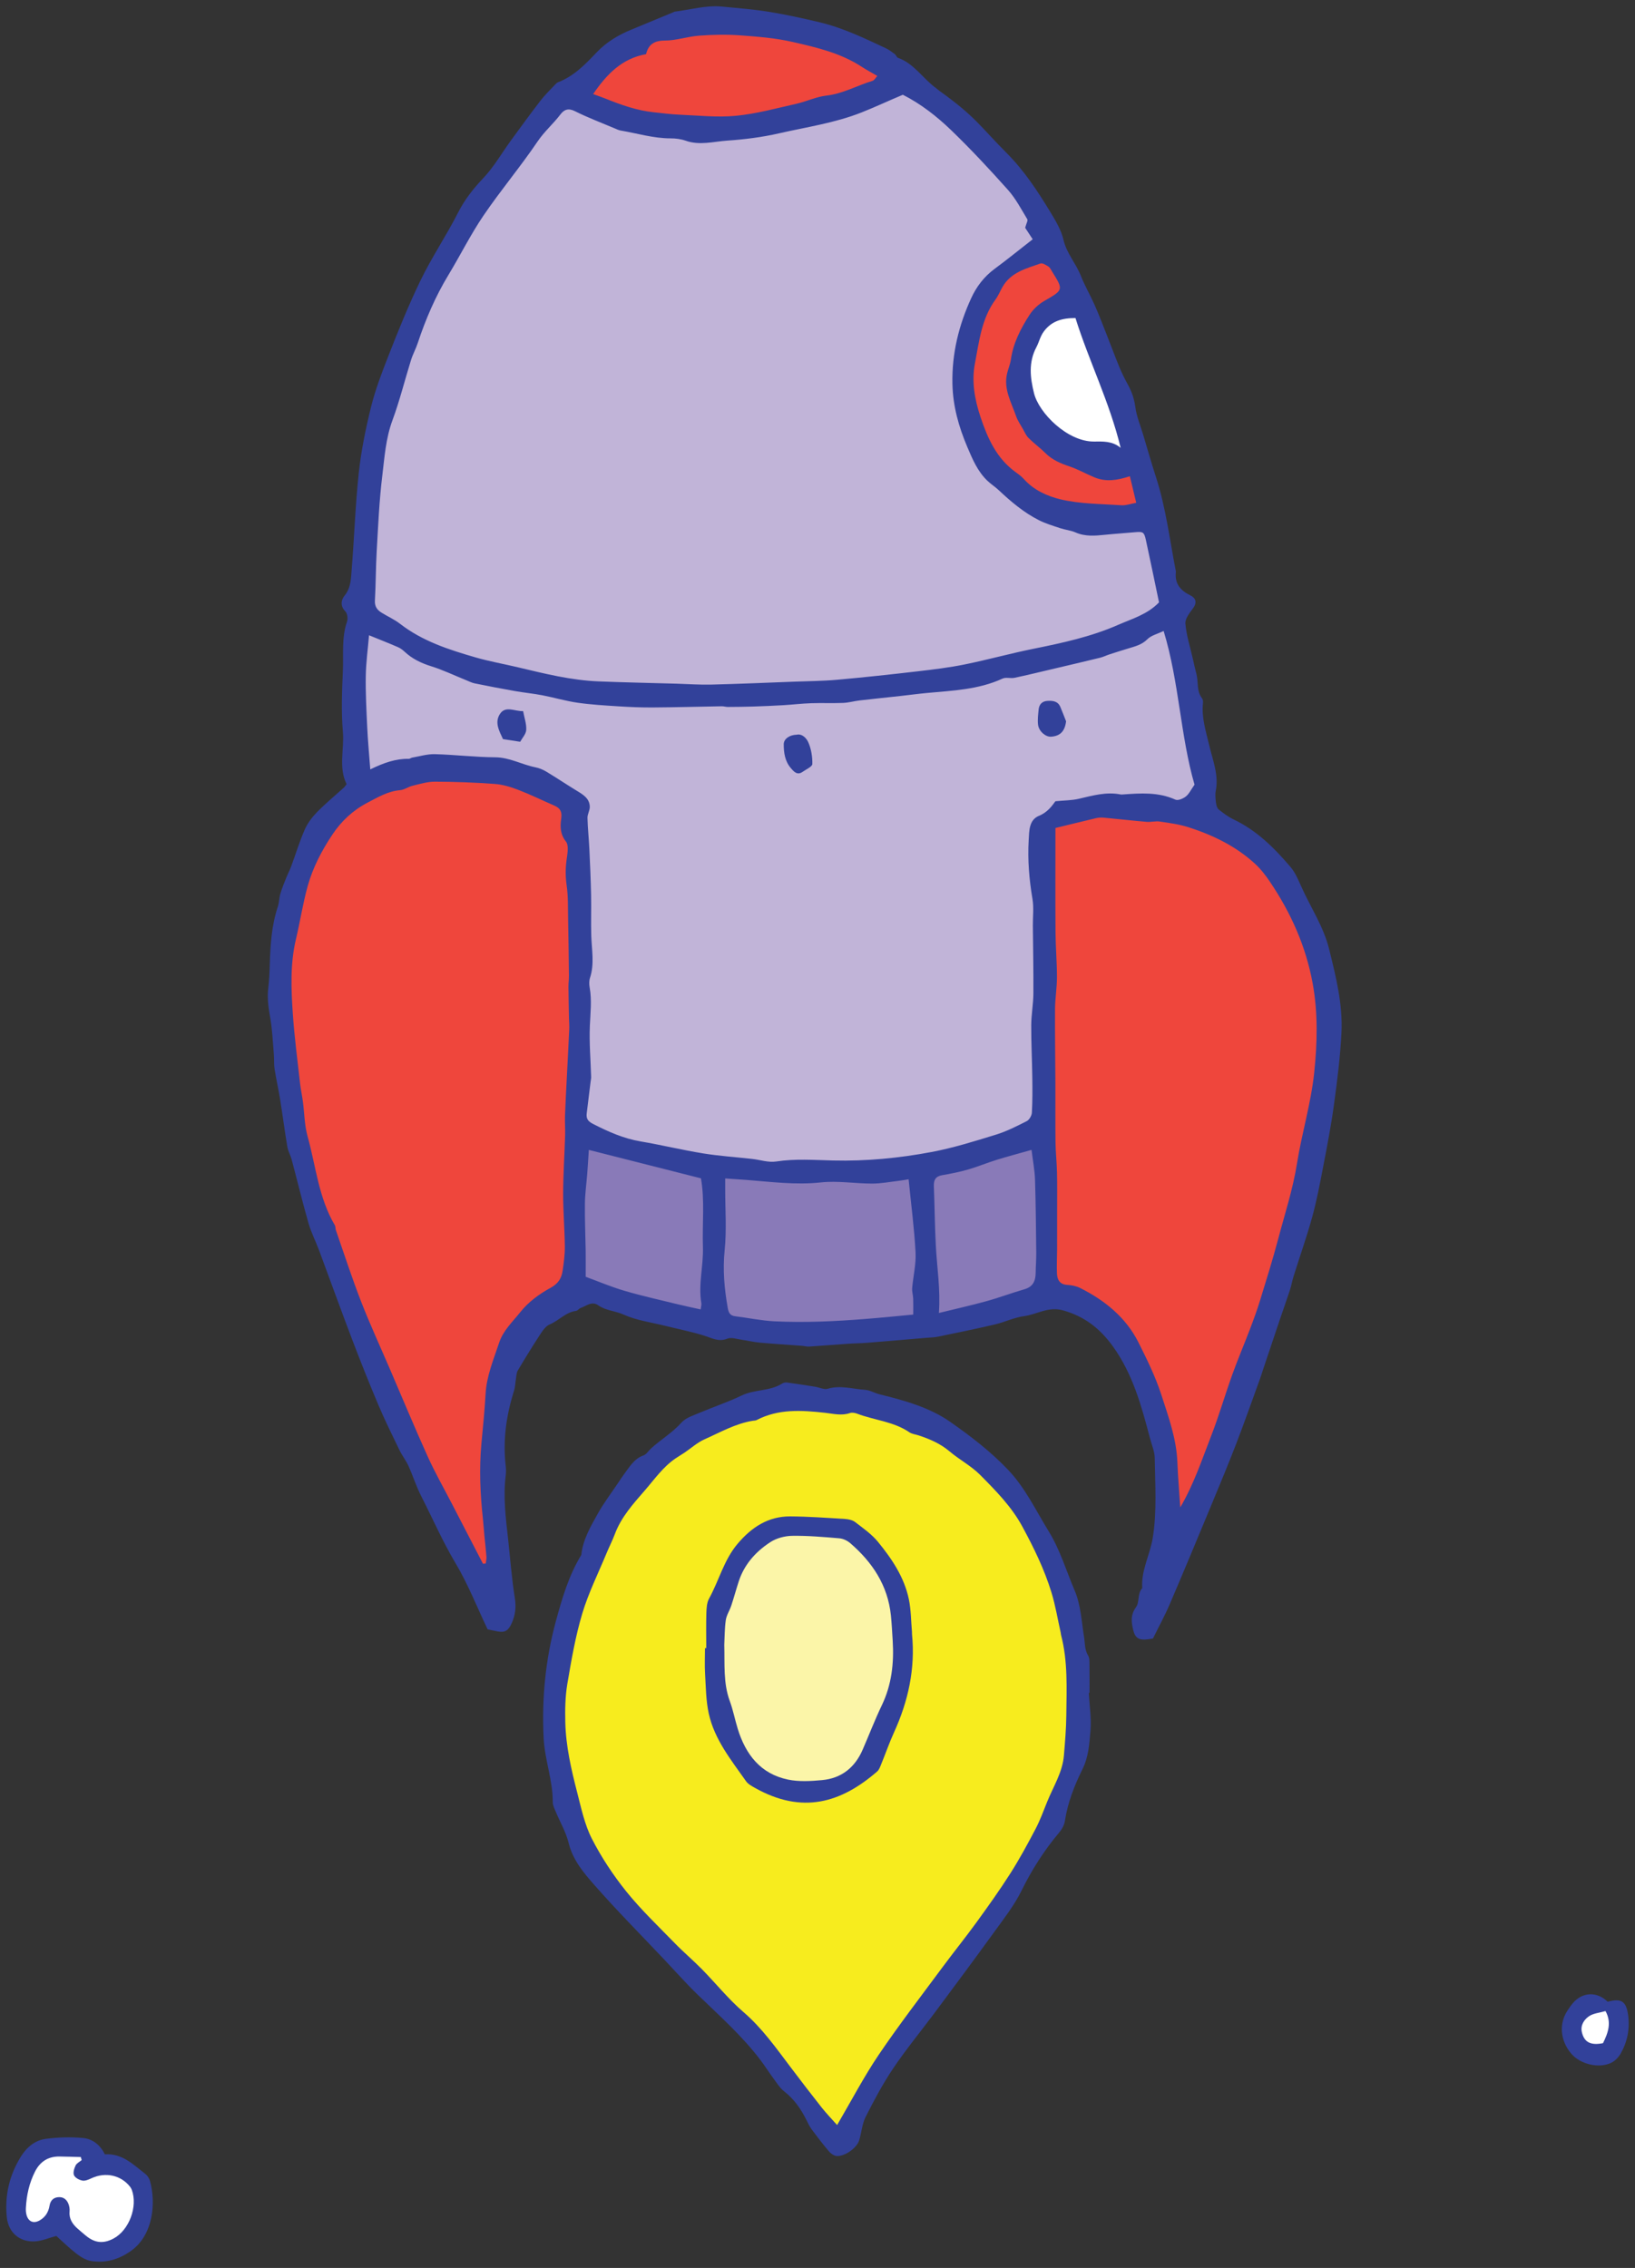 <svg xmlns="http://www.w3.org/2000/svg" xmlns:xlink="http://www.w3.org/1999/xlink" version="1.1" width="130.163" height="180.507" viewBox="-0.001 -0.152 130.163 180.507">
  <rect x="-0.001" y="-0.152" width="130.163" height="180.507" fill="#333333" stroke="none"/>
  <!-- Exported by Scratch - http://scratch.mit.edu/ -->
  <g id="ID0.535463138949126">
    <g id="Page-1">
      <g id="rocketship-d-[space,spaceship,wren-mcdonald]">
        <g id="Group-3">
          <path id="Shape" fill="#C1B4D8" stroke="none" stroke-width="1" d="M 95.703 64.65 L 95.703 62.1 L 90.161 34.65 L 86.833 25.8 L 82.62 16.35 L 74.735 8.1 L 69.194 4.05 L 58.56 1.5 L 50.472 3.45 L 45.53 7.2 L 40.747 12.9 L 37.293 17.1 L 34.297 22.5 L 31.452 29.7 L 29.505 38.1 L 28.157 56.305 L 29.804 68.85 L 36.843 90.75 L 46.429 102.6 L 58.41 105.3 L 64.39 106.2 L 68.894 105.6 L 80.426 103.575 L 86.833 99.075 L 94.729 79.65 L 95.703 64.65 "/>
          <path id="Shape" fill="#897AB8" stroke="none" stroke-width="1" d="M 82.62 89.9 L 75.984 92.2 L 68.894 93 L 54.516 92.1 L 46.129 89.9 L 45.73 102.5 C 45.73 102.5 53.019 104.6 53.319 104.7 C 53.618 104.8 66.099 105.8 66.099 105.8 L 75.484 105 L 83.272 102.8 L 82.62 89.9 Z "/>
          <path id="Shape" fill="#EF463C" stroke="none" stroke-width="1" d="M 45.68 7.5 L 51.221 9.525 L 61.93 9.525 L 71.215 6.45 L 67.621 3.525 L 56.313 1.8 L 50.023 3.525 L 46.953 5.663 L 45.68 7.5 "/>
          <path id="Shape" fill="#EF463C" stroke="none" stroke-width="1" d="M 83.946 19.65 L 79.977 21.525 L 77.955 24.225 L 76.607 29.25 L 77.805 34.575 L 80.726 38.4 L 86.492 41.175 L 91.884 41.175 L 89.937 34.35 L 86.642 25.5 L 83.946 19.65 "/>
          <path id="Shape" fill="#EF463C" stroke="none" stroke-width="1" d="M 82.62 66.45 L 83.422 102.525 L 88.664 105.15 L 91.359 110.325 L 92.857 115.875 L 92.857 122.925 L 100.196 107.25 L 103.94 94.425 L 105.812 81.075 L 103.266 71.475 L 98.024 66 L 91.884 64.125 L 85.444 64.125 L 82.62 66.45 "/>
          <path id="Shape" fill="#EF463C" stroke="none" stroke-width="1" d="M 45.53 102.375 L 46.129 75.6 L 45.829 63.975 L 36.993 60.975 L 29.28 62.7 L 25.91 65.345 L 23.139 73.05 L 22.241 78.225 L 23.589 88.8 L 28.157 103.8 L 33.399 116.4 L 39.914 127.875 L 39.598 121.2 L 39.598 113.475 L 39.598 109.881 L 41.896 105.525 L 45.53 102.375 "/>
          <path id="Shape" fill="#FFFFFF" stroke="none" stroke-width="1" d="M 85.743 23.925 L 82.62 25.2 L 81.25 27.75 L 81.25 31.2 L 83.745 34.95 L 87.166 36.375 L 90.514 36.375 L 85.743 23.925 "/>
          <path id="Shape" fill="#FFFFFF" stroke="none" stroke-width="1" d="M 11.233 173.775 L 9.735 172.575 L 7.563 172.2 L 7.189 171.448 L 3.969 171.075 L 2.321 172.425 C 2.321 172.425 0.974 174.838 1.048 174.907 C 1.123 174.976 1.722 177 1.722 177 L 3.594 177 L 4.568 176.55 L 6.665 178.575 L 8.462 179.1 L 10.184 177.975 L 11.233 175.875 L 11.233 173.775 Z "/>
          <path id="Shape" fill="#FFFFFF" stroke="none" stroke-width="1" d="M 126.406 159.45 L 125.432 160.35 L 125.432 162 L 126.406 163.125 L 127.903 163.125 L 128.802 161.85 L 128.802 160.275 C 128.802 160.275 127.992 159.08 126.406 159.45 Z "/>
          <g id="Group-2">
            <path id="Shape" fill="#32419A" stroke="none" stroke-width="1" d="M 63.421 58.323 C 63.86 58.225 64.207 58.607 64.349 58.93 C 64.58 59.457 64.684 60.078 64.669 60.655 C 64.665 60.868 64.18 61.075 63.905 61.272 C 63.466 61.588 63.195 61.258 62.955 60.977 C 62.489 60.436 62.392 59.762 62.393 59.081 C 62.393 58.663 62.845 58.339 63.421 58.323 Z "/>
            <path id="Shape" fill="#32419A" stroke="none" stroke-width="1" d="M 84.87 57.257 C 84.773 58.039 84.414 58.426 83.682 58.482 C 83.255 58.514 82.71 58.069 82.64 57.536 C 82.59 57.14 82.647 56.725 82.685 56.322 C 82.723 55.92 82.954 55.662 83.367 55.633 C 83.794 55.604 84.213 55.642 84.414 56.113 C 84.575 56.489 84.719 56.875 84.87 57.257 Z "/>
            <path id="Shape" fill="#32419A" stroke="none" stroke-width="1" d="M 41.644 56.446 C 41.746 56.996 41.922 57.475 41.893 57.943 C 41.873 58.273 41.574 58.585 41.411 58.885 C 40.909 58.808 40.505 58.745 40.043 58.675 C 39.752 58.042 39.341 57.342 39.814 56.651 C 40.261 55.998 40.988 56.476 41.644 56.446 Z "/>
          </g>
          <path id="Shape" fill="#32419A" stroke="none" stroke-width="1" d="M 38.816 129.526 C 37.959 127.728 37.254 125.918 36.272 124.275 C 35.236 122.539 34.437 120.696 33.523 118.907 C 33.13 118.139 32.872 117.303 32.514 116.516 C 32.315 116.08 32.01 115.694 31.8 115.262 C 31.228 114.08 30.643 112.9 30.131 111.691 C 29.405 109.976 28.714 108.245 28.051 106.504 C 27.147 104.129 26.286 101.739 25.399 99.358 C 25.13 98.635 24.77 97.94 24.559 97.202 C 24.081 95.534 23.674 93.846 23.227 92.168 C 23.13 91.805 22.932 91.465 22.87 91.099 C 22.661 89.861 22.504 88.615 22.304 87.376 C 22.172 86.555 21.986 85.743 21.856 84.921 C 21.798 84.551 21.833 84.169 21.802 83.794 C 21.721 82.831 21.684 81.859 21.521 80.909 C 21.384 80.109 21.255 79.328 21.355 78.512 C 21.433 77.873 21.457 77.227 21.476 76.582 C 21.524 75.037 21.621 73.501 22.115 72.017 C 22.225 71.686 22.22 71.316 22.319 70.979 C 22.443 70.556 22.613 70.146 22.776 69.736 C 22.907 69.407 23.073 69.094 23.195 68.762 C 23.551 67.8 23.846 66.812 24.259 65.875 C 24.487 65.36 24.852 64.878 25.249 64.472 C 25.921 63.787 26.667 63.175 27.379 62.529 C 27.448 62.467 27.496 62.38 27.591 62.259 C 26.932 60.927 27.417 59.487 27.296 58.082 C 27.159 56.484 27.225 54.862 27.295 53.255 C 27.354 51.941 27.181 50.605 27.628 49.314 C 27.709 49.079 27.652 48.664 27.489 48.503 C 27.057 48.075 27.174 47.567 27.422 47.266 C 27.947 46.628 27.938 45.892 27.996 45.178 C 28.205 42.605 28.287 40.021 28.565 37.456 C 28.755 35.698 29.115 33.947 29.54 32.228 C 29.878 30.865 30.388 29.536 30.9 28.223 C 31.695 26.188 32.51 24.167 33.466 22.19 C 34.375 20.309 35.542 18.591 36.483 16.737 C 36.979 15.76 37.675 14.863 38.463 14.036 C 39.319 13.138 39.947 12.024 40.685 11.013 C 41.46 9.949 42.236 8.885 43.04 7.843 C 43.388 7.393 43.804 6.997 44.192 6.58 C 44.256 6.511 44.328 6.433 44.411 6.401 C 45.679 5.918 46.587 4.979 47.494 4.021 C 48.266 3.206 49.218 2.633 50.258 2.207 C 51.381 1.747 52.5 1.28 53.621 0.815 C 53.651 0.803 53.678 0.779 53.709 0.775 C 54.968 0.622 56.205 0.248 57.491 0.373 C 58.74 0.495 59.995 0.591 61.234 0.792 C 62.588 1.012 63.934 1.307 65.27 1.627 C 67.114 2.068 68.816 2.888 70.523 3.689 C 70.779 3.809 71.009 3.988 71.238 4.158 C 71.338 4.232 71.381 4.41 71.483 4.447 C 72.778 4.906 73.476 6.112 74.53 6.871 C 74.608 6.928 74.676 7 74.755 7.055 C 77.679 9.148 77.986 9.865 80.148 12.037 C 81.56 13.456 82.614 15.076 83.628 16.741 C 84.041 17.418 84.488 18.173 84.66 18.926 C 84.909 20.014 85.649 20.796 86.037 21.78 C 86.354 22.586 86.797 23.341 87.149 24.134 C 87.487 24.899 87.784 25.682 88.092 26.459 C 88.432 27.32 88.752 28.19 89.104 29.045 C 89.299 29.516 89.523 29.977 89.77 30.422 C 90.086 30.992 90.295 31.568 90.382 32.234 C 90.479 32.981 90.783 33.701 91.002 34.432 C 91.34 35.564 91.664 36.701 92.028 37.825 C 92.813 40.249 93.115 42.772 93.598 45.259 C 93.604 45.29 93.616 45.323 93.613 45.354 C 93.501 46.282 93.955 46.837 94.756 47.229 C 95.168 47.431 95.332 47.771 94.988 48.244 C 94.714 48.619 94.334 49.088 94.369 49.483 C 94.45 50.422 94.748 51.344 94.959 52.271 C 95.05 52.672 95.135 53.075 95.243 53.473 C 95.416 54.118 95.241 54.842 95.693 55.428 C 95.763 55.517 95.781 55.675 95.769 55.796 C 95.64 56.973 96.008 58.059 96.27 59.184 C 96.544 60.359 97.039 61.529 96.786 62.797 C 96.724 63.106 96.77 63.445 96.809 63.764 C 96.831 63.944 96.894 64.174 97.022 64.276 C 97.394 64.571 97.783 64.865 98.209 65.068 C 100.047 65.942 101.45 67.336 102.739 68.855 C 103.105 69.286 103.344 69.842 103.576 70.368 C 104.314 72.04 105.361 73.568 105.808 75.378 C 106.353 77.576 106.906 79.78 106.793 82.054 C 106.697 83.98 106.451 85.904 106.189 87.817 C 105.963 89.477 105.642 91.125 105.325 92.771 C 105.071 94.094 104.82 95.422 104.462 96.72 C 104.025 98.3 103.476 99.85 102.985 101.416 C 102.87 101.782 102.807 102.167 102.687 102.533 C 102.427 103.328 102.143 104.115 101.876 104.908 C 101.433 106.217 100.996 107.529 100.556 108.84 C 100.465 109.115 100.38 109.393 100.28 109.664 C 99.665 111.355 99.071 113.054 98.424 114.732 C 97.779 116.404 97.089 118.059 96.402 119.714 C 95.318 122.324 94.236 124.933 93.121 127.53 C 92.733 128.435 92.256 129.303 91.787 130.257 C 91.696 130.27 91.511 130.307 91.324 130.328 C 90.66 130.403 90.364 130.206 90.216 129.589 C 90.063 128.954 89.988 128.381 90.439 127.762 C 90.732 127.361 90.532 126.683 90.934 126.244 C 90.832 124.83 91.557 123.587 91.773 122.229 C 92.11 120.115 91.958 118.008 91.928 115.897 C 91.92 115.366 91.684 114.835 91.546 114.307 C 90.875 111.749 90.18 109.205 88.602 107.014 C 87.598 105.619 86.375 104.634 84.649 104.146 C 83.449 103.805 82.558 104.465 81.522 104.601 C 80.737 104.704 79.991 105.076 79.211 105.259 C 77.708 105.611 76.196 105.92 74.685 106.232 C 74.371 106.298 74.044 106.3 73.723 106.327 C 72.157 106.46 70.591 106.596 69.026 106.721 C 68.514 106.762 67.998 106.765 67.486 106.8 C 66.461 106.87 65.437 106.956 64.412 107.022 C 64.224 107.035 64.03 106.975 63.838 106.961 C 62.715 106.876 61.59 106.808 60.47 106.707 C 59.991 106.664 59.52 106.545 59.044 106.479 C 58.662 106.426 58.221 106.264 57.905 106.391 C 57.208 106.673 56.681 106.347 56.072 106.156 C 55.062 105.84 54.018 105.635 52.989 105.378 C 51.866 105.097 50.685 104.946 49.647 104.477 C 48.984 104.176 48.235 104.17 47.628 103.739 C 47.124 103.38 46.683 103.787 46.232 103.946 C 46.094 103.996 45.987 104.167 45.854 104.183 C 45.026 104.288 44.492 104.959 43.76 105.259 C 43.44 105.389 43.189 105.769 42.983 106.084 C 42.373 107.017 41.79 107.968 41.221 108.926 C 41.114 109.108 41.112 109.355 41.075 109.576 C 41.02 109.892 41.018 110.225 40.923 110.53 C 40.306 112.487 40.018 114.475 40.259 116.528 C 40.288 116.782 40.29 117.044 40.258 117.297 C 40.045 118.981 40.262 120.646 40.446 122.313 C 40.62 123.883 40.733 125.46 40.982 127.018 C 41.102 127.762 41.028 128.406 40.722 129.07 C 40.466 129.627 40.204 129.799 39.622 129.694 C 39.368 129.647 39.116 129.589 38.816 129.526 Z M 71.875 7.39 C 70.76 7.856 69.7 8.357 68.604 8.791 C 66.465 9.64 64.215 9.958 62.006 10.463 C 60.664 10.77 59.279 10.945 57.903 11.039 C 56.807 11.114 55.699 11.441 54.587 11.047 C 54.213 10.915 53.792 10.86 53.392 10.861 C 52.028 10.864 50.732 10.46 49.406 10.237 C 49.251 10.211 49.102 10.135 48.955 10.073 C 47.89 9.622 46.803 9.214 45.77 8.697 C 45.234 8.429 44.903 8.573 44.606 8.966 C 44.044 9.706 43.34 10.306 42.806 11.094 C 41.441 13.112 39.863 14.986 38.492 17.001 C 37.465 18.512 36.648 20.164 35.7 21.73 C 34.663 23.441 33.882 25.26 33.255 27.154 C 33.104 27.612 32.865 28.042 32.721 28.502 C 32.222 30.1 31.822 31.731 31.243 33.297 C 30.706 34.747 30.61 36.257 30.429 37.748 C 30.189 39.716 30.105 41.706 29.99 43.688 C 29.913 45.004 29.921 46.325 29.846 47.64 C 29.819 48.1 30.01 48.38 30.351 48.595 C 30.842 48.905 31.387 49.14 31.842 49.493 C 33.632 50.881 35.734 51.557 37.858 52.171 C 38.959 52.49 40.095 52.688 41.212 52.954 C 43.339 53.46 45.462 53.994 47.66 54.081 C 49.719 54.163 51.779 54.203 53.839 54.262 C 54.77 54.289 55.703 54.358 56.634 54.335 C 58.824 54.281 61.014 54.185 63.203 54.103 C 64.351 54.059 65.501 54.053 66.643 53.951 C 68.788 53.759 70.93 53.526 73.069 53.277 C 74.315 53.132 75.565 52.981 76.792 52.732 C 78.625 52.36 80.43 51.856 82.262 51.487 C 84.569 51.022 86.863 50.528 89.025 49.576 C 90.134 49.088 91.34 48.757 92.269 47.791 C 91.926 46.154 91.586 44.486 91.223 42.823 C 91.084 42.188 90.99 42.15 90.367 42.206 C 89.565 42.279 88.761 42.33 87.96 42.412 C 87.166 42.494 86.387 42.562 85.618 42.223 C 85.24 42.056 84.804 42.02 84.407 41.888 C 83.834 41.696 83.246 41.522 82.709 41.251 C 81.505 40.642 80.482 39.776 79.502 38.855 C 79.226 38.594 78.897 38.387 78.621 38.125 C 77.832 37.378 77.428 36.418 77.008 35.427 C 76.32 33.804 75.859 32.174 75.822 30.398 C 75.771 27.99 76.328 25.732 77.319 23.574 C 77.735 22.666 78.341 21.867 79.172 21.253 C 80.189 20.502 81.172 19.703 82.212 18.892 C 81.981 18.542 81.74 18.172 81.613 17.977 C 81.703 17.636 81.847 17.401 81.78 17.292 C 81.299 16.498 80.86 15.653 80.248 14.966 C 78.79 13.333 77.296 11.728 75.721 10.209 C 74.57 9.102 73.297 8.108 71.875 7.39 Z M 29.476 61.084 C 30.568 60.551 31.514 60.227 32.543 60.244 C 32.632 60.245 32.72 60.163 32.813 60.146 C 33.414 60.044 34.018 59.855 34.617 59.872 C 36.219 59.914 37.819 60.112 39.421 60.121 C 40.571 60.128 41.539 60.703 42.615 60.916 C 42.92 60.976 43.226 61.103 43.493 61.264 C 44.312 61.757 45.106 62.29 45.922 62.788 C 46.421 63.092 46.932 63.392 46.952 64.051 C 46.96 64.346 46.762 64.648 46.768 64.943 C 46.789 65.776 46.88 66.606 46.919 67.438 C 46.977 68.656 47.03 69.874 47.056 71.093 C 47.079 72.168 47.037 73.245 47.07 74.32 C 47.104 75.439 47.334 76.558 46.971 77.669 C 46.893 77.906 46.897 78.191 46.942 78.44 C 47.126 79.466 46.998 80.483 46.957 81.512 C 46.902 82.86 47.02 84.215 47.059 85.567 C 47.062 85.694 47.031 85.821 47.016 85.948 C 46.914 86.779 46.81 87.61 46.71 88.442 C 46.66 88.858 46.769 89.077 47.219 89.305 C 48.426 89.92 49.633 90.461 50.983 90.691 C 52.654 90.975 54.304 91.376 55.976 91.647 C 57.265 91.856 58.575 91.941 59.875 92.087 C 60.514 92.158 61.172 92.387 61.781 92.293 C 63.297 92.059 64.808 92.175 66.317 92.212 C 68.962 92.276 71.584 92.023 74.17 91.534 C 75.899 91.208 77.594 90.676 79.281 90.157 C 80.129 89.896 80.938 89.486 81.735 89.081 C 81.941 88.976 82.135 88.642 82.147 88.403 C 82.2 87.47 82.194 86.533 82.181 85.598 C 82.162 84.21 82.09 82.822 82.096 81.434 C 82.102 80.599 82.259 79.765 82.267 78.929 C 82.279 77.125 82.241 75.32 82.225 73.516 C 82.218 72.809 82.311 72.087 82.194 71.399 C 81.932 69.844 81.801 68.281 81.893 66.714 C 81.937 66.009 81.9 65.109 82.714 64.778 C 83.396 64.501 83.758 63.977 84.021 63.619 C 84.757 63.548 85.332 63.553 85.877 63.425 C 86.977 63.17 88.061 62.852 89.209 63.078 C 89.27 63.09 89.338 63.082 89.402 63.078 C 90.815 62.977 92.219 62.879 93.574 63.492 C 93.779 63.585 94.185 63.412 94.405 63.24 C 94.659 63.041 94.807 62.709 95.096 62.3 C 93.965 58.405 93.88 54.149 92.636 50.066 C 92.135 50.309 91.646 50.42 91.347 50.72 C 90.901 51.17 90.36 51.293 89.811 51.462 C 89.321 51.612 88.831 51.764 88.344 51.923 C 88.084 52.007 87.836 52.134 87.573 52.198 C 86.271 52.516 84.966 52.82 83.662 53.127 C 82.696 53.354 81.731 53.591 80.761 53.795 C 80.451 53.859 80.079 53.732 79.812 53.857 C 77.896 54.741 75.835 54.812 73.792 55.002 C 73.087 55.067 72.385 55.165 71.68 55.242 C 70.601 55.361 69.52 55.469 68.441 55.595 C 67.998 55.646 67.562 55.775 67.119 55.793 C 66.266 55.827 65.412 55.787 64.56 55.817 C 63.827 55.842 63.096 55.931 62.364 55.974 C 61.561 56.021 60.756 56.056 59.952 56.081 C 59.28 56.103 58.607 56.109 57.934 56.113 C 57.776 56.113 57.617 56.057 57.458 56.06 C 55.633 56.09 53.809 56.143 51.984 56.155 C 51.059 56.162 50.133 56.122 49.209 56.063 C 48.129 55.994 47.043 55.931 45.973 55.777 C 45.028 55.64 44.105 55.364 43.165 55.183 C 42.447 55.046 41.717 54.977 40.996 54.85 C 39.927 54.662 38.86 54.456 37.796 54.239 C 37.551 54.19 37.32 54.068 37.085 53.974 C 36.163 53.602 35.262 53.168 34.318 52.873 C 33.531 52.627 32.83 52.291 32.227 51.734 C 32.066 51.584 31.882 51.441 31.683 51.355 C 30.959 51.041 30.222 50.752 29.377 50.408 C 29.287 51.485 29.136 52.57 29.119 53.657 C 29.098 55.009 29.169 56.363 29.233 57.715 C 29.281 58.772 29.382 59.827 29.476 61.084 Z M 38.448 124.306 C 38.52 124.3 38.593 124.294 38.665 124.289 C 38.687 124.111 38.739 123.932 38.726 123.757 C 38.682 123.181 38.613 122.607 38.558 122.032 C 38.518 121.617 38.494 121.197 38.449 120.782 C 38.23 118.775 38.137 116.767 38.324 114.75 C 38.446 113.435 38.582 112.118 38.656 110.799 C 38.735 109.356 39.292 108.053 39.735 106.714 C 40.059 105.734 40.822 105.035 41.429 104.27 C 42.051 103.486 42.927 102.836 43.815 102.356 C 44.451 102.011 44.702 101.583 44.792 100.972 C 44.885 100.336 44.973 99.691 44.966 99.05 C 44.95 97.646 44.828 96.241 44.832 94.837 C 44.836 93.295 44.941 91.753 44.989 90.211 C 45.005 89.696 44.961 89.18 44.979 88.666 C 45.015 87.648 45.073 86.63 45.124 85.613 C 45.188 84.326 45.259 83.039 45.317 81.752 C 45.33 81.466 45.303 81.177 45.297 80.89 C 45.281 80.056 45.261 79.223 45.254 78.389 C 45.252 78.099 45.297 77.809 45.294 77.519 C 45.277 76.016 45.257 74.513 45.226 73.012 C 45.208 72.113 45.239 71.204 45.111 70.32 C 45.008 69.61 45.012 68.936 45.112 68.233 C 45.178 67.765 45.292 67.126 45.054 66.827 C 44.588 66.239 44.588 65.617 44.676 65.02 C 44.76 64.451 44.603 64.172 44.129 63.965 C 43.169 63.547 42.225 63.084 41.247 62.708 C 40.653 62.48 40.017 62.287 39.388 62.242 C 37.801 62.126 36.208 62.066 34.617 62.061 C 34.026 62.059 33.43 62.245 32.845 62.385 C 32.503 62.467 32.187 62.71 31.847 62.738 C 30.882 62.819 30.103 63.292 29.271 63.724 C 28.088 64.339 27.169 65.208 26.455 66.28 C 25.616 67.539 24.907 68.893 24.499 70.353 C 24.111 71.741 23.897 73.177 23.563 74.581 C 23.093 76.556 23.175 78.556 23.312 80.546 C 23.438 82.396 23.684 84.239 23.888 86.083 C 23.942 86.563 24.048 87.037 24.112 87.515 C 24.235 88.439 24.236 89.395 24.484 90.283 C 25.146 92.661 25.362 95.181 26.656 97.366 C 26.718 97.471 26.693 97.622 26.734 97.742 C 27.392 99.629 28.005 101.533 28.729 103.394 C 29.449 105.244 30.281 107.049 31.066 108.873 C 32.056 111.175 33.018 113.491 34.05 115.774 C 34.622 117.039 35.312 118.251 35.951 119.485 C 36.781 121.093 37.614 122.699 38.448 124.306 Z M 93.961 119.823 C 95.063 117.926 95.68 116.033 96.398 114.19 C 97.029 112.576 97.508 110.904 98.095 109.271 C 98.536 108.041 99.052 106.839 99.516 105.617 C 99.803 104.864 100.081 104.105 100.317 103.335 C 100.819 101.704 101.329 100.073 101.765 98.424 C 102.29 96.439 102.93 94.489 103.254 92.442 C 103.638 90.026 104.366 87.673 104.623 85.226 C 104.869 82.854 104.932 80.492 104.505 78.137 C 103.971 75.188 102.775 72.508 101.106 70.037 C 100.754 69.512 100.355 68.998 99.89 68.575 C 98.367 67.185 96.544 66.304 94.601 65.684 C 93.871 65.45 93.094 65.349 92.332 65.235 C 91.993 65.185 91.633 65.288 91.289 65.26 C 90.14 65.162 88.995 65.031 87.847 64.924 C 87.657 64.907 87.454 64.92 87.267 64.963 C 86.179 65.219 85.092 65.488 84.023 65.748 C 84.023 68.569 84.009 71.308 84.029 74.045 C 84.038 75.238 84.144 76.43 84.144 77.622 C 84.144 78.458 83.999 79.293 83.991 80.129 C 83.978 82.094 84.011 84.059 84.019 86.024 C 84.026 87.603 84.008 89.182 84.028 90.761 C 84.039 91.565 84.13 92.368 84.147 93.172 C 84.169 94.191 84.156 95.212 84.156 96.232 C 84.156 97.262 84.157 98.293 84.154 99.322 C 84.153 99.956 84.115 100.592 84.145 101.225 C 84.17 101.714 84.374 102.079 84.965 102.112 C 85.311 102.132 85.681 102.204 85.99 102.359 C 87.958 103.346 89.637 104.705 90.633 106.693 C 91.307 108.037 91.976 109.392 92.449 110.845 C 93.024 112.619 93.661 114.358 93.732 116.248 C 93.774 117.367 93.873 118.485 93.961 119.823 Z M 72.702 104.475 C 72.702 103.963 72.713 103.584 72.698 103.206 C 72.686 102.926 72.595 102.644 72.617 102.37 C 72.698 101.419 72.937 100.463 72.887 99.522 C 72.784 97.609 72.532 95.704 72.334 93.707 C 72.084 93.747 71.811 93.801 71.535 93.832 C 70.833 93.914 70.128 94.05 69.425 94.049 C 68.065 94.048 66.688 93.811 65.349 93.956 C 63.344 94.173 61.385 93.91 59.409 93.757 C 58.873 93.715 58.338 93.683 57.731 93.641 C 57.731 93.991 57.731 94.21 57.731 94.428 C 57.729 96.075 57.855 97.734 57.688 99.363 C 57.528 100.934 57.668 102.442 57.939 103.968 C 58.005 104.337 58.129 104.558 58.524 104.608 C 59.568 104.737 60.606 104.96 61.652 105.011 C 64.052 105.129 66.453 105.017 68.847 104.827 C 70.152 104.726 71.452 104.591 72.702 104.475 Z M 47.22 7.335 C 47.615 7.48 47.914 7.581 48.207 7.699 C 49.455 8.201 50.717 8.65 52.067 8.786 C 52.736 8.855 53.404 8.947 54.076 8.975 C 55.579 9.036 57.099 9.208 58.586 9.064 C 60.203 8.909 61.794 8.468 63.387 8.111 C 64.199 7.93 64.978 7.548 65.794 7.456 C 67.106 7.307 68.231 6.654 69.458 6.283 C 69.614 6.235 69.721 6.02 69.842 5.892 C 69.358 5.609 68.965 5.402 68.596 5.161 C 66.919 4.063 64.996 3.62 63.095 3.186 C 61.725 2.873 60.301 2.761 58.894 2.66 C 57.82 2.582 56.73 2.608 55.653 2.687 C 54.74 2.753 53.837 3.077 52.929 3.076 C 52.065 3.076 51.612 3.404 51.433 4.158 C 49.51 4.507 48.316 5.737 47.22 7.335 Z M 55.801 93.631 C 52.82 92.875 49.911 92.138 46.876 91.369 C 46.835 91.995 46.798 92.627 46.75 93.257 C 46.689 94.055 46.573 94.852 46.563 95.65 C 46.547 96.874 46.605 98.098 46.624 99.322 C 46.634 99.992 46.626 100.662 46.626 101.468 C 47.609 101.828 48.639 102.266 49.704 102.58 C 51.088 102.987 52.499 103.299 53.901 103.643 C 54.509 103.792 55.123 103.919 55.78 104.065 C 55.809 103.822 55.854 103.693 55.834 103.574 C 55.577 102.074 56.009 100.593 55.959 99.099 C 55.898 97.238 56.114 95.366 55.801 93.631 Z M 74.745 104.348 C 76.077 104.021 77.319 103.744 78.545 103.405 C 79.556 103.126 80.543 102.752 81.553 102.461 C 82.237 102.264 82.441 101.798 82.449 101.157 C 82.455 100.616 82.501 100.075 82.495 99.535 C 82.474 97.6 82.459 95.665 82.397 93.731 C 82.372 92.977 82.225 92.228 82.12 91.367 C 81.097 91.658 80.21 91.891 79.335 92.162 C 78.574 92.399 77.835 92.708 77.071 92.929 C 76.396 93.122 75.704 93.262 75.012 93.38 C 74.49 93.469 74.325 93.752 74.344 94.25 C 74.405 95.83 74.417 97.412 74.501 98.99 C 74.591 100.722 74.878 102.444 74.745 104.348 Z M 89.947 37.751 C 88.953 38.079 88.048 38.219 87.144 37.847 C 86.47 37.571 85.831 37.202 85.143 36.971 C 84.432 36.733 83.772 36.455 83.228 35.914 C 82.8 35.488 82.307 35.13 81.879 34.705 C 81.683 34.51 81.568 34.229 81.427 33.98 C 81.237 33.646 81.01 33.323 80.888 32.965 C 80.505 31.859 79.872 30.799 80.179 29.551 C 80.269 29.185 80.423 28.829 80.477 28.459 C 80.662 27.146 81.258 26.002 81.955 24.917 C 82.238 24.475 82.668 24.072 83.124 23.808 C 84.661 22.917 84.678 22.943 83.751 21.452 C 83.666 21.315 83.592 21.145 83.467 21.065 C 83.272 20.942 82.994 20.761 82.827 20.821 C 81.69 21.221 80.474 21.52 79.807 22.688 C 79.618 23.021 79.474 23.384 79.249 23.69 C 78.137 25.208 77.948 27.03 77.612 28.784 C 77.336 30.223 77.598 31.663 78.062 33.053 C 78.629 34.744 79.344 36.338 80.854 37.426 C 81.09 37.595 81.329 37.772 81.52 37.986 C 82.3 38.861 83.388 39.342 84.416 39.588 C 85.985 39.963 87.65 39.95 89.276 40.062 C 89.638 40.087 90.01 39.946 90.456 39.866 C 90.274 39.109 90.118 38.459 89.947 37.751 Z M 89.214 35.492 C 88.339 31.861 86.68 28.562 85.618 25.162 C 84.552 25.16 83.713 25.402 83.101 26.226 C 82.806 26.621 82.72 27.08 82.509 27.475 C 81.858 28.693 82.019 29.935 82.315 31.136 C 82.706 32.731 84.993 35.01 87.095 34.991 C 87.793 34.985 88.556 34.937 89.214 35.492 Z "/>
        </g>
        <g id="Group">
          <g id="Group-4">
            <path id="Shape" fill="#F7EC1E" stroke="none" stroke-width="1" d="M 68.969 111.525 C 68.969 111.525 62.454 110.625 59.758 111.525 C 57.062 112.425 50.697 117.3 50.697 117.3 L 47.477 123.525 L 44.407 131.931 C 44.407 131.931 43.957 143.475 46.129 146.7 C 48.301 149.925 52.27 154.05 52.27 154.05 L 59.608 161.252 L 66.198 169.875 L 67.546 169.875 C 67.546 169.875 71.365 162.044 74.435 158.572 C 77.506 155.1 81.999 147.675 81.999 147.675 C 81.999 147.675 86.567 140.056 85.743 132.45 C 84.919 124.844 82.149 120.553 81.924 120.539 C 81.699 120.524 78.03 114.15 68.969 111.525 Z "/>
            <path id="Shape" fill="#FBF5A8" stroke="none" stroke-width="1" d="M 68.52 122.325 L 65.035 121.65 L 60.881 121.987 L 58.185 125.4 L 56.688 130.343 L 58.036 137.475 L 59.683 140.5 L 62.604 142.125 L 66.797 141.75 C 66.797 141.75 69.268 139.425 69.718 139.2 C 70.167 138.975 72.039 133.2 72.039 133.2 L 71.59 127.5 L 69.643 123.75 L 68.52 122.325 Z "/>
            <path id="Shape" fill="#32419A" stroke="none" stroke-width="1" d="M 86.679 134.58 C 86.732 135.577 86.89 136.583 86.812 137.57 C 86.727 138.611 86.668 139.668 86.172 140.665 C 85.527 141.965 84.997 143.325 84.774 144.785 C 84.725 145.109 84.532 145.448 84.316 145.705 C 83.123 147.122 82.145 148.659 81.321 150.329 C 80.741 151.506 79.908 152.565 79.133 153.637 C 77.581 155.785 75.996 157.91 74.414 160.037 C 73.313 161.516 72.136 162.943 71.106 164.47 C 70.279 165.698 69.578 167.017 68.909 168.341 C 68.623 168.904 68.589 169.589 68.397 170.203 C 68.206 170.815 67.239 171.493 66.606 171.445 C 66.392 171.429 66.144 171.252 65.994 171.078 C 65.515 170.516 65.065 169.928 64.623 169.335 C 64.454 169.105 64.328 168.839 64.2 168.58 C 63.761 167.703 63.221 166.919 62.431 166.304 C 62.087 166.036 61.843 165.633 61.576 165.274 C 61.23 164.808 60.921 164.315 60.572 163.852 C 59.109 161.906 57.293 160.301 55.555 158.618 C 54.628 157.721 53.771 156.75 52.884 155.812 C 51.017 153.836 49.099 151.905 47.307 149.864 C 46.456 148.896 45.601 147.887 45.271 146.537 C 45.059 145.67 44.584 144.867 44.237 144.032 C 44.138 143.794 44.005 143.54 44.006 143.295 C 44.017 141.554 43.363 139.919 43.278 138.18 C 43.123 135.025 43.421 131.952 44.244 128.908 C 44.743 127.065 45.275 125.248 46.276 123.605 C 46.403 122.385 47.013 121.35 47.59 120.318 C 48.072 119.454 48.681 118.66 49.233 117.835 C 49.376 117.623 49.511 117.404 49.665 117.202 C 50.107 116.618 50.459 115.959 51.224 115.685 C 51.469 115.598 51.636 115.301 51.848 115.111 C 52.63 114.408 53.538 113.869 54.255 113.068 C 54.612 112.67 55.234 112.49 55.76 112.265 C 56.846 111.803 57.975 111.431 59.036 110.919 C 60.072 110.417 61.286 110.589 62.274 109.96 C 62.377 109.895 62.529 109.868 62.651 109.883 C 63.397 109.984 64.142 110.099 64.886 110.216 C 65.228 110.27 65.606 110.467 65.9 110.379 C 66.907 110.075 67.874 110.401 68.853 110.463 C 69.247 110.488 69.625 110.722 70.021 110.821 C 71.986 111.31 73.978 111.85 75.634 113.006 C 77.25 114.134 78.832 115.345 80.224 116.799 C 81.623 118.262 82.446 120.039 83.48 121.716 C 84.403 123.214 84.884 124.873 85.559 126.453 C 86.039 127.576 86.101 128.885 86.298 130.119 C 86.38 130.624 86.336 131.133 86.623 131.609 C 86.759 131.833 86.726 132.17 86.732 132.455 C 86.745 133.163 86.736 133.87 86.736 134.578 C 86.717 134.58 86.697 134.58 86.679 134.58 Z M 66.642 168.98 C 67.79 167.024 68.774 165.132 69.962 163.377 C 71.574 160.995 73.334 158.714 75.046 156.4 C 75.929 155.206 76.865 154.05 77.737 152.848 C 78.666 151.567 79.588 150.28 80.437 148.946 C 81.164 147.804 81.812 146.608 82.442 145.408 C 82.801 144.723 83.067 143.989 83.357 143.269 C 83.848 142.048 84.588 140.912 84.699 139.557 C 84.786 138.5 84.877 137.441 84.888 136.383 C 84.91 134.236 85.022 132.079 84.468 129.97 C 84.453 129.908 84.453 129.842 84.439 129.78 C 84.2 128.714 84.024 127.627 83.704 126.586 C 83.139 124.744 82.293 123.013 81.375 121.324 C 80.523 119.758 79.272 118.489 78.033 117.24 C 77.318 116.519 76.378 116.027 75.597 115.366 C 74.861 114.743 74.017 114.382 73.126 114.089 C 72.883 114.008 72.602 113.984 72.398 113.845 C 71.139 112.982 69.613 112.888 68.239 112.364 C 68.064 112.298 67.834 112.257 67.668 112.313 C 66.993 112.543 66.337 112.364 65.673 112.292 C 63.816 112.087 61.967 111.964 60.228 112.874 C 60.147 112.916 60.04 112.91 59.944 112.925 C 58.558 113.144 57.349 113.843 56.093 114.4 C 55.517 114.653 55.028 115.105 54.497 115.462 C 54.26 115.622 54.011 115.764 53.774 115.926 C 52.779 116.605 52.094 117.595 51.322 118.484 C 50.405 119.539 49.45 120.596 48.945 121.952 C 48.755 122.464 48.5 122.95 48.292 123.455 C 47.629 125.06 46.844 126.63 46.349 128.285 C 45.807 130.101 45.483 131.991 45.165 133.865 C 44.996 134.867 44.979 135.905 45.003 136.925 C 45.048 138.829 45.477 140.682 45.95 142.516 C 46.272 143.762 46.54 145.063 47.118 146.192 C 47.879 147.679 48.821 149.102 49.869 150.404 C 51.042 151.859 52.408 153.158 53.715 154.502 C 54.412 155.219 55.179 155.866 55.881 156.579 C 56.989 157.707 57.987 158.958 59.179 159.982 C 60.675 161.268 61.781 162.847 62.951 164.392 C 63.765 165.47 64.588 166.543 65.427 167.604 C 65.804 168.077 66.226 168.512 66.642 168.98 Z "/>
            <path id="Shape" fill="#32419A" stroke="none" stroke-width="1" d="M 4.482 177.806 C 3.883 177.967 3.341 178.206 2.787 178.239 C 1.564 178.312 0.663 177.537 0.54 176.313 C 0.365 174.588 0.745 172.967 1.661 171.492 C 2.123 170.747 2.793 170.186 3.657 170.077 C 4.639 169.952 5.652 169.919 6.635 170.015 C 7.382 170.089 7.992 170.578 8.345 171.314 C 9.73 171.216 10.613 172.132 11.574 172.874 C 11.741 173.005 11.883 173.226 11.94 173.432 C 12.409 175.127 12.242 177.752 10.368 179.039 C 9.404 179.701 8.381 179.979 7.26 179.803 C 6.842 179.737 6.422 179.476 6.075 179.209 C 5.491 178.759 4.963 178.235 4.482 177.806 Z M 6.502 171.768 C 6.478 171.688 6.454 171.607 6.431 171.526 C 5.863 171.512 5.295 171.491 4.727 171.485 C 3.831 171.476 3.191 171.889 2.786 172.685 C 2.325 173.596 2.112 174.568 2.059 175.578 C 2.049 175.768 2.063 175.971 2.116 176.154 C 2.272 176.687 2.686 176.843 3.169 176.563 C 3.617 176.302 3.859 175.903 3.944 175.394 C 4.019 174.947 4.297 174.71 4.749 174.718 C 5.163 174.726 5.452 175.05 5.529 175.564 C 5.543 175.659 5.546 175.758 5.537 175.855 C 5.484 176.426 5.756 176.848 6.158 177.208 C 6.374 177.401 6.597 177.588 6.821 177.774 C 7.539 178.372 8.219 178.445 9.034 178.015 C 10.274 177.358 10.984 175.473 10.491 174.135 C 10.458 174.047 10.407 173.96 10.347 173.884 C 9.622 172.963 8.391 172.701 7.289 173.212 C 7.061 173.318 6.788 173.441 6.562 173.401 C 6.312 173.357 5.986 173.186 5.891 172.977 C 5.798 172.775 5.905 172.434 6.018 172.197 C 6.104 172.019 6.335 171.91 6.502 171.768 Z "/>
            <path id="Shape" fill="#32419A" stroke="none" stroke-width="1" d="M 127.986 159.167 C 129.079 158.868 129.466 159.133 129.615 160.232 C 129.763 161.326 129.556 162.35 129.019 163.295 C 128.854 163.585 128.577 163.874 128.281 164.02 C 127.295 164.507 125.808 164.144 125.091 163.304 C 124.196 162.253 124.088 160.877 124.82 159.819 C 124.949 159.634 125.071 159.443 125.218 159.273 C 125.986 158.378 127.139 158.338 127.986 159.167 Z M 127.814 159.909 C 127.346 160.047 126.83 160.082 126.473 160.339 C 126.108 160.601 125.804 161.039 125.933 161.591 C 126.119 162.391 126.633 162.658 127.613 162.464 C 128.022 161.646 128.317 160.82 127.814 159.909 Z "/>
            <path id="Shape" fill="#32419A" stroke="none" stroke-width="1" d="M 56.224 131.023 C 56.224 130.086 56.204 129.148 56.233 128.21 C 56.246 127.828 56.271 127.4 56.448 127.079 C 57.239 125.647 57.627 124.01 58.713 122.725 C 59.822 121.412 61.151 120.526 62.913 120.539 C 64.364 120.548 65.814 120.653 67.262 120.742 C 67.54 120.758 67.865 120.827 68.076 120.989 C 68.714 121.479 69.397 121.954 69.899 122.569 C 71.006 123.921 71.988 125.383 72.353 127.133 C 72.529 127.977 72.524 128.86 72.601 129.725 C 72.606 129.79 72.599 129.856 72.605 129.919 C 72.875 132.663 72.304 135.248 71.168 137.737 C 70.794 138.559 70.498 139.416 70.155 140.253 C 70.071 140.459 69.99 140.701 69.832 140.839 C 66.969 143.327 63.87 144.274 60.087 142.138 C 59.837 141.997 59.553 141.844 59.395 141.62 C 58.208 139.931 56.877 138.299 56.423 136.226 C 56.198 135.199 56.194 134.119 56.13 133.061 C 56.089 132.385 56.123 131.703 56.123 131.023 C 56.156 131.023 56.19 131.023 56.224 131.023 Z M 57.659 130.756 C 57.703 132.302 57.567 133.793 58.097 135.234 C 58.362 135.951 58.505 136.712 58.731 137.446 C 59.361 139.491 60.552 141.035 62.737 141.486 C 63.604 141.665 64.542 141.611 65.435 141.528 C 66.975 141.389 68.054 140.535 68.671 139.115 C 69.186 137.932 69.648 136.724 70.205 135.563 C 70.986 133.934 71.175 132.224 71.068 130.454 C 71.026 129.775 70.993 129.095 70.924 128.419 C 70.679 126.031 69.452 124.187 67.682 122.663 C 67.452 122.466 67.12 122.309 66.822 122.283 C 65.57 122.177 64.311 122.067 63.057 122.085 C 62.472 122.095 61.811 122.27 61.325 122.587 C 60.171 123.339 59.258 124.347 58.814 125.7 C 58.604 126.344 58.428 126.999 58.215 127.642 C 58.086 128.03 57.839 128.393 57.78 128.789 C 57.682 129.458 57.692 130.143 57.659 130.756 Z "/>
          </g>
        </g>
      </g>
    </g>
  </g>
</svg>